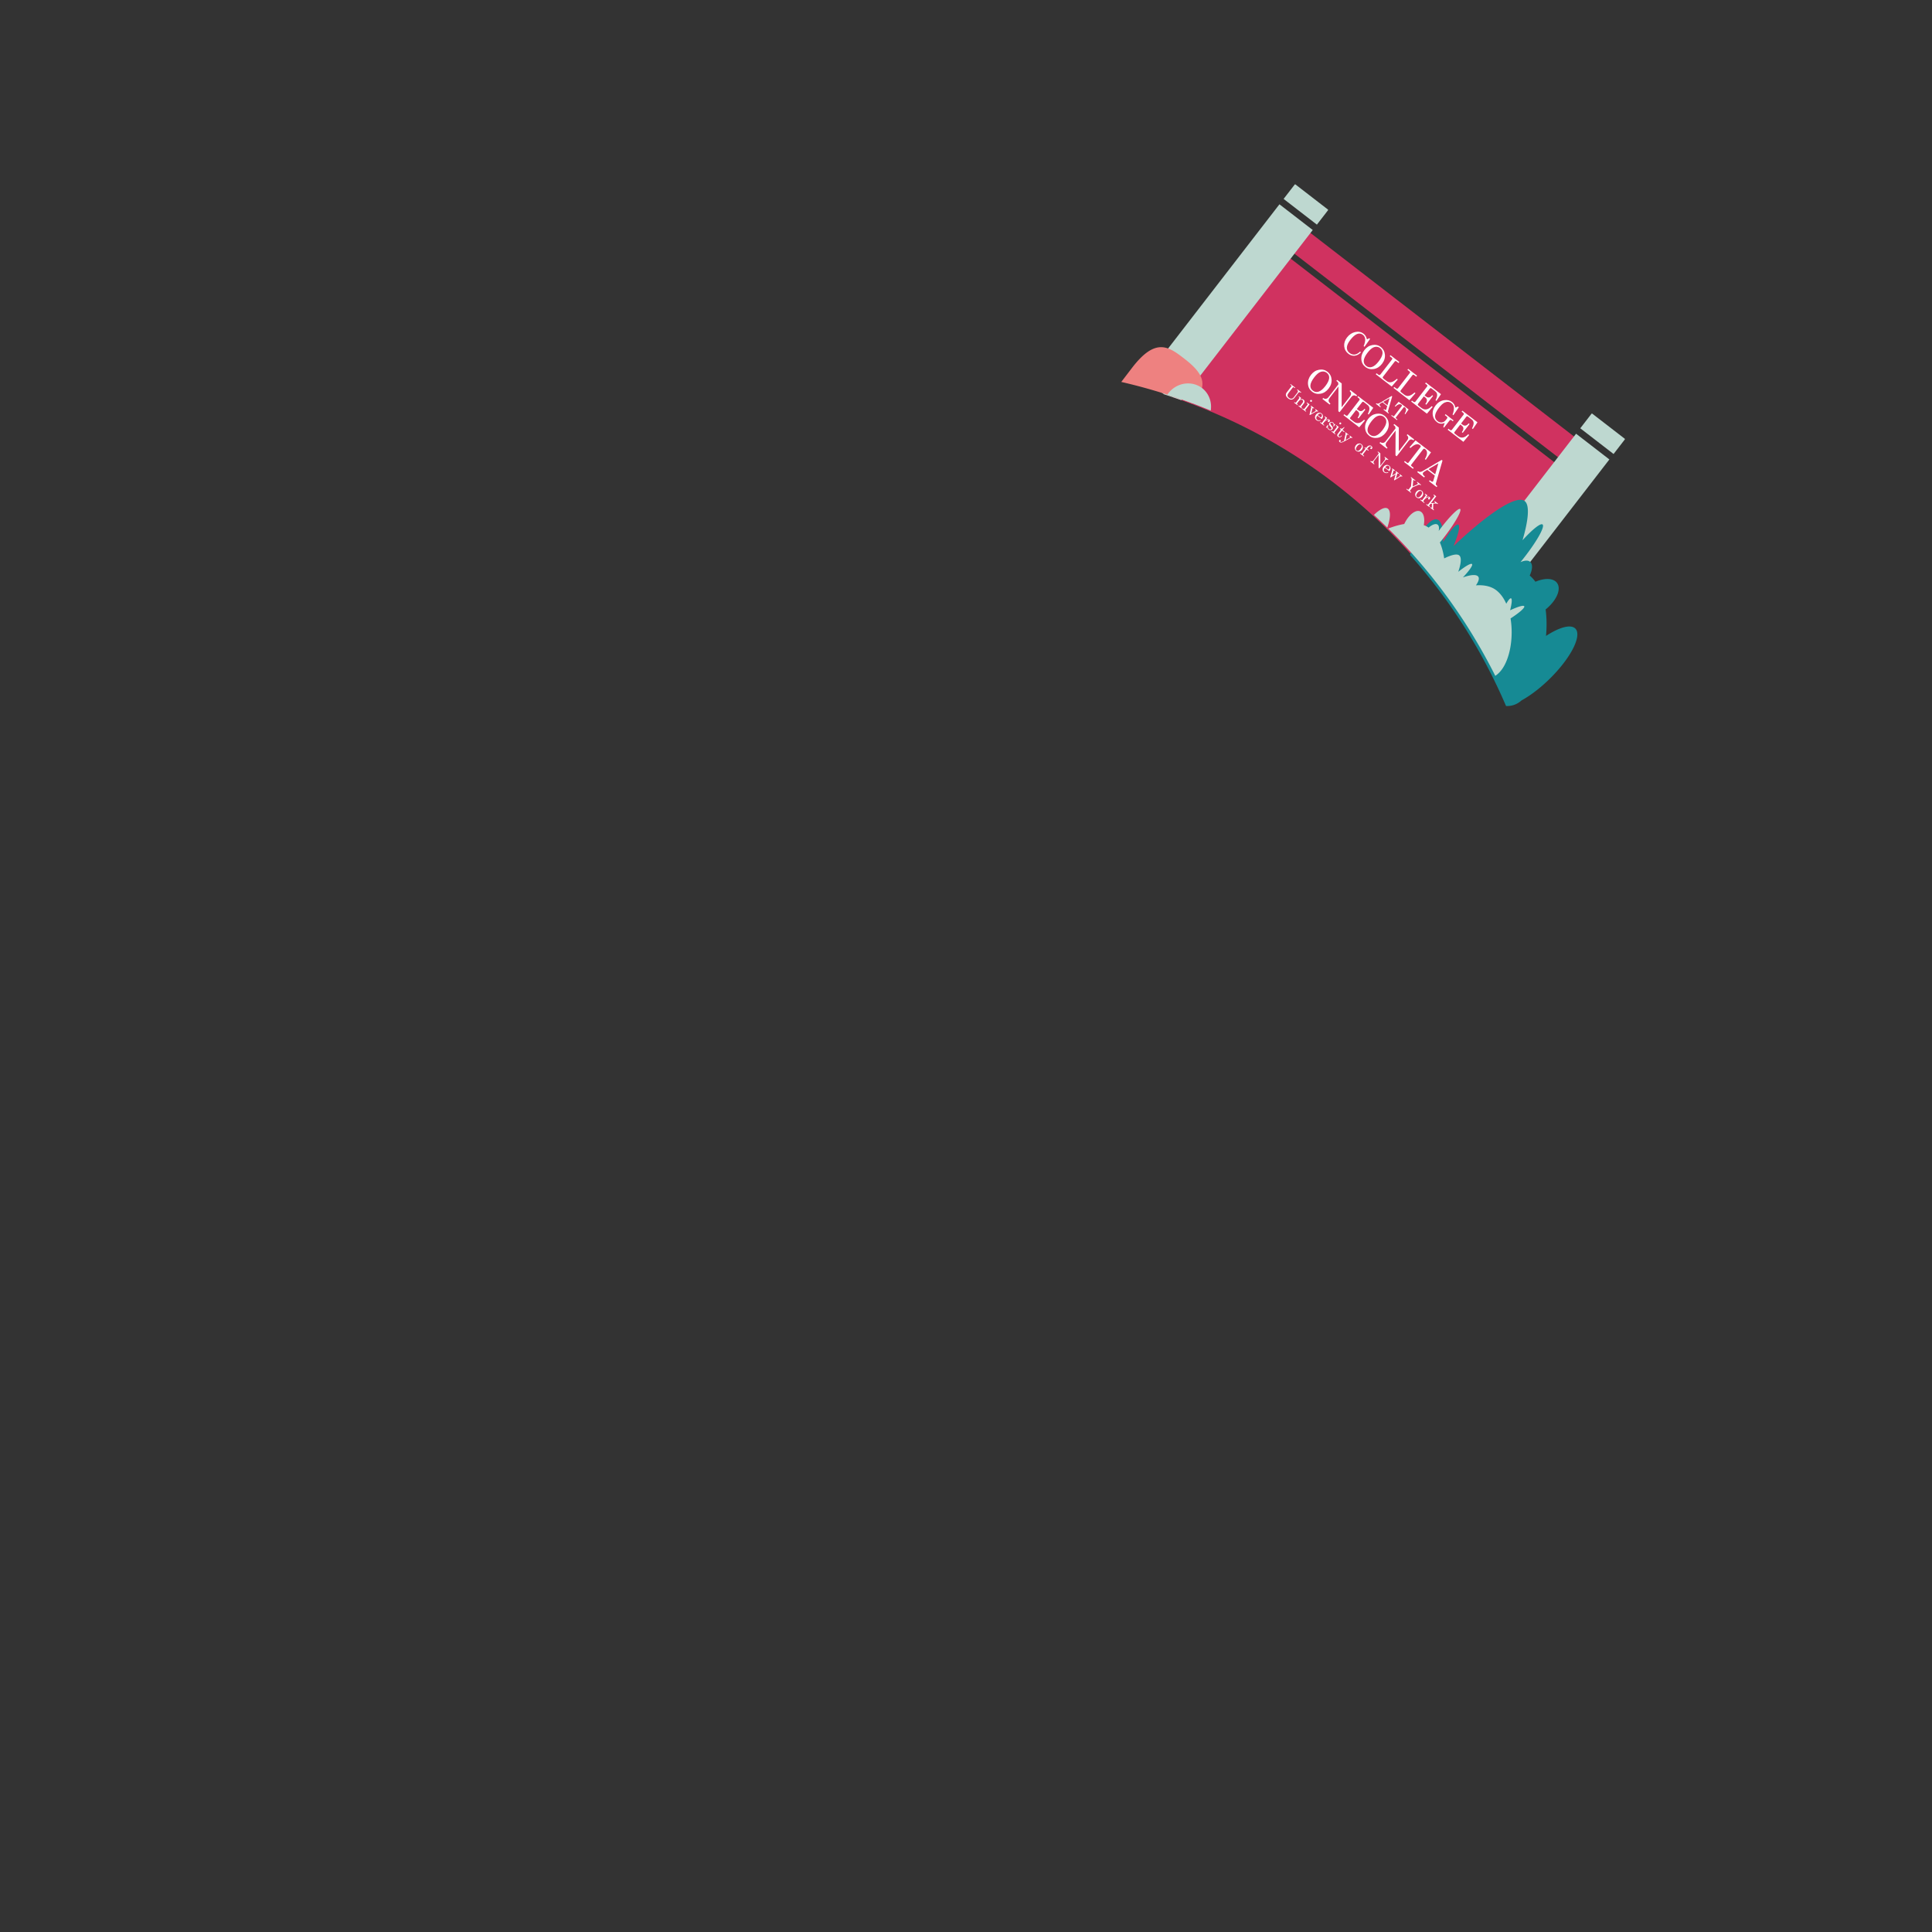 <?xml version="1.0" encoding="UTF-8" standalone="no"?>
<!-- Created with Inkscape (http://www.inkscape.org/) -->

<svg
   width="500"
   height="500"
   viewBox="0 0 132.292 132.292"
   version="1.1"
   id="svg5"
   xmlns="http://www.w3.org/2000/svg"
   xmlns:svg="http://www.w3.org/2000/svg">
  <rect x="0" y="0" width="132.292" height="132.292" fill="#333333" stroke="none"/>
  <defs
     id="defs2">
    <marker
       style="overflow:visible"
       id="Arrow1Lstart"
       refX="0.0"
       refY="0.0"
       orient="auto">
      <path
         transform="scale(0.8) translate(12.5,0)"
         style="fill-rule:evenodd;fill:context-stroke;stroke:context-stroke;stroke-width:1pt"
         d="M 0.0,0.0 L 5.0,-5.0 L -12.5,0.0 L 5.0,5.0 L 0.0,0.0 z "
         id="path1165" />
    </marker>
  </defs>
  <g
     id="layer2">
    <g
       id="g5974"
       transform="matrix(0.368,0.284,-0.284,0.368,89.702,0.892)">
      <path
         id="rect1189"
         style="fill:#d03260;stroke-width:1.31;stroke-dasharray:5.239, 1.31;stroke-dashoffset:1.31"
         d="m 336.863,53.248 c -0.042,0.014 -0.085,0.044 -0.119,0.088 l -4.385,5.688 80.482,62.055 4.385,-5.688 c 0.068,-0.088 0.074,-0.198 0.014,-0.244 l -80.264,-61.887 c -0.03,-0.023 -0.071,-0.026 -0.113,-0.012 z m -5.574,7.162 -31.27,40.555 a 157.213,157.212 0 0 1 80.727,61.74 l 31.025,-40.24 z"
         transform="matrix(0.414,-0.319,0.319,0.414,-137.819,111.052)" />
      <path
         id="rect892"
         style="fill:#bed8d0;stroke-width:1.039;stroke-dasharray:4.156, 1.039;stroke-dashoffset:1.039"
         d="m 334.381,40.932 c -0.041,0.013 -0.082,0.043 -0.115,0.086 l -3.1,4.018 9.389,7.24 3.1,-4.02 c 0.066,-0.086 0.07,-0.19 0.01,-0.236 l -9.172,-7.072 c -0.03,-0.023 -0.07,-0.028 -0.111,-0.016 z m -4.385,5.621 -37.906,49.164 c -0.066,0.086 -0.07,0.19 -0.01,0.236 l 5.434,4.189 a 157.213,157.212 0 0 1 4.875,1.635 l 36.998,-47.984 z"
         transform="matrix(0.414,-0.319,0.319,0.414,-137.819,111.052)" />
      <path
         id="rect892-8"
         style="fill:#bed8d0;stroke-width:1.045;stroke-dasharray:4.179, 1.045;stroke-dashoffset:1.045"
         d="m 418.082,105.471 c -0.041,0.013 -0.084,0.041 -0.117,0.084 l -3.133,4.064 9.389,7.24 3.135,-4.064 c 0.067,-0.086 0.07,-0.194 0.01,-0.24 l -9.172,-7.07 c -0.03,-0.023 -0.07,-0.027 -0.111,-0.014 z m -4.432,5.682 -36.148,46.881 a 157.213,157.212 0 0 1 6.512,9.775 l 0.471,0.363 c 0.06,0.047 0.162,0.016 0.229,-0.07 l 38.326,-49.709 z"
         transform="matrix(0.414,-0.319,0.319,0.414,-137.819,111.052)" />
      <g
         aria-label="COLLEGE AT ONEONTA"
         id="text4851"
         style="font-size:4.916px;font-family:'Apple Braille';-inkscape-font-specification:'Apple Braille';fill:#ffffff;stroke-width:0.123"
         transform="translate(0,2.117)">
        <path
           d="m 36.308,32.861 h 0.173 q -0.072,0.619 -0.427,0.964 -0.355,0.341 -0.911,0.341 -0.695,0 -1.165,-0.499 -0.465,-0.504 -0.465,-1.271 0,-0.815 0.46,-1.372 0.465,-0.561 1.137,-0.561 0.24,0 0.451,0.086 0.211,0.086 0.451,0.269 l 0.168,-0.345 h 0.153 l 0.058,1.429 h -0.158 q -0.326,-1.252 -1.103,-1.252 -1.012,0 -1.012,1.741 0,0.772 0.278,1.175 0.283,0.398 0.801,0.398 0.945,0 1.113,-1.103 z"
           style="-inkscape-font-specification:AppleMyungjo"
           id="path5781" />
        <path
           d="m 38.292,30.463 q 0.715,0 1.194,0.523 0.48,0.523 0.48,1.333 0,0.806 -0.48,1.329 -0.48,0.523 -1.17,0.523 -0.691,0 -1.165,-0.528 -0.475,-0.528 -0.475,-1.338 0,-0.791 0.475,-1.314 0.48,-0.528 1.141,-0.528 z m 0.038,0.187 q -0.288,0 -0.518,0.153 -0.225,0.153 -0.36,0.441 -0.086,0.177 -0.129,0.451 -0.043,0.273 -0.043,0.604 0,1.683 1.036,1.683 0.504,0 0.772,-0.417 0.273,-0.417 0.273,-1.228 0,-1.688 -1.031,-1.688 z"
           style="-inkscape-font-specification:AppleMyungjo"
           id="path5783" />
        <path
           d="m 40.18,30.726 v -0.182 h 1.645 v 0.182 h -0.393 q -0.187,0 -0.187,0.168 v 2.863 q 0,0.149 0.288,0.149 h 0.494 q 0.432,0 0.671,-0.283 0.24,-0.283 0.35,-0.902 h 0.168 l -0.077,1.367 h -2.959 v -0.182 h 0.293 q 0.144,0 0.206,-0.048 0.062,-0.053 0.062,-0.187 v -2.772 q 0,-0.173 -0.158,-0.173 z"
           style="-inkscape-font-specification:AppleMyungjo"
           id="path5785" />
        <path
           d="m 43.474,30.726 v -0.182 h 1.645 v 0.182 h -0.393 q -0.187,0 -0.187,0.168 v 2.863 q 0,0.149 0.288,0.149 h 0.494 q 0.432,0 0.671,-0.283 0.24,-0.283 0.35,-0.902 h 0.168 l -0.077,1.367 h -2.959 v -0.182 h 0.293 q 0.144,0 0.206,-0.048 0.062,-0.053 0.062,-0.187 v -2.772 q 0,-0.173 -0.158,-0.173 z"
           style="-inkscape-font-specification:AppleMyungjo"
           id="path5787" />
        <path
           d="m 46.767,30.726 v -0.182 h 2.806 l 0.072,1.194 H 49.482 Q 49.386,31.206 49.189,30.966 48.993,30.726 48.638,30.726 h -0.695 q -0.173,0 -0.173,0.177 v 1.261 h 0.307 q 0.264,0 0.412,-0.177 0.149,-0.177 0.149,-0.532 h 0.168 v 1.645 h -0.168 q 0,-0.758 -0.585,-0.758 h -0.283 v 1.405 q 0,0.158 0.225,0.158 h 0.552 q 0.897,0 1.026,-1.137 h 0.173 l -0.058,1.319 h -2.921 v -0.182 h 0.24 q 0.259,0 0.259,-0.192 v -2.811 q 0,-0.177 -0.211,-0.177 z"
           style="-inkscape-font-specification:AppleMyungjo"
           id="path5789" />
        <path
           d="m 52.943,34.165 h -0.153 l -0.182,-0.6 q -0.187,0.302 -0.427,0.451 -0.235,0.149 -0.556,0.149 -0.719,0 -1.194,-0.513 -0.47,-0.518 -0.47,-1.324 0,-0.801 0.504,-1.348 0.48,-0.518 1.117,-0.518 0.264,0 0.489,0.101 0.163,0.072 0.398,0.254 l 0.197,-0.355 h 0.163 l 0.086,1.42 h -0.149 q -0.187,-0.623 -0.465,-0.926 -0.278,-0.307 -0.681,-0.307 -0.58,0 -0.868,0.556 -0.096,0.187 -0.144,0.465 -0.043,0.273 -0.043,0.657 0,1.669 1.041,1.669 0.388,0 0.623,-0.24 0.24,-0.245 0.24,-0.628 v -0.326 q 0,-0.168 -0.259,-0.168 h -0.302 v -0.168 h 1.492 v 0.168 h -0.201 q -0.254,0 -0.254,0.182 z"
           style="-inkscape-font-specification:AppleMyungjo"
           id="path5791" />
        <path
           d="m 53.555,30.726 v -0.182 h 2.806 l 0.072,1.194 h -0.163 q -0.096,-0.532 -0.293,-0.772 -0.197,-0.24 -0.552,-0.24 h -0.695 q -0.173,0 -0.173,0.177 v 1.261 h 0.307 q 0.264,0 0.412,-0.177 0.149,-0.177 0.149,-0.532 h 0.168 v 1.645 H 55.426 q 0,-0.758 -0.585,-0.758 h -0.283 v 1.405 q 0,0.158 0.225,0.158 h 0.552 q 0.897,0 1.026,-1.137 h 0.173 l -0.058,1.319 h -2.921 v -0.182 h 0.24 q 0.259,0 0.259,-0.192 v -2.811 q 0,-0.177 -0.211,-0.177 z"
           style="-inkscape-font-specification:AppleMyungjo"
           id="path5793" />
        <path
           d="m 43.203,37.129 0.78,-1.94 h 0.102 l 0.823,2.092 q 0.046,0.127 0.201,0.127 h 0.071 v 0.118 h -0.913 v -0.118 h 0.074 q 0.241,0 0.241,-0.096 0,-0.028 -0.012,-0.056 l -0.189,-0.489 h -0.907 l -0.105,0.282 q -0.028,0.074 -0.031,0.093 -0.012,0.046 -0.012,0.093 0,0.068 0.074,0.121 0.077,0.053 0.204,0.053 h 0.077 v 0.118 h -0.829 v -0.118 h 0.025 q 0.214,0 0.325,-0.279 z m 1.133,-0.48 -0.399,-1.018 -0.409,1.018 z"
           style="-inkscape-font-specification:AppleMyungjo"
           id="path5795" />
        <path
           d="m 45.266,36.102 0.053,-0.863 h 1.857 l 0.043,0.863 H 47.111 q -0.102,-0.767 -0.551,-0.767 -0.08,0 -0.118,0.031 -0.034,0.028 -0.034,0.105 v 1.829 q 0,0.108 0.136,0.108 h 0.232 v 0.118 h -1.065 v -0.118 h 0.263 q 0.105,0 0.105,-0.096 v -1.857 q 0,-0.118 -0.149,-0.118 -0.439,0 -0.551,0.764 z"
           style="-inkscape-font-specification:AppleMyungjo"
           id="path5797" />
        <path
           d="m 34.293,38.146 q 0.715,0 1.194,0.523 0.48,0.523 0.48,1.333 0,0.806 -0.48,1.329 -0.48,0.523 -1.17,0.523 -0.691,0 -1.165,-0.528 -0.475,-0.528 -0.475,-1.338 0,-0.791 0.475,-1.314 0.48,-0.528 1.141,-0.528 z m 0.038,0.187 q -0.288,0 -0.518,0.153 -0.225,0.153 -0.36,0.441 -0.086,0.177 -0.129,0.451 -0.043,0.273 -0.043,0.604 0,1.683 1.036,1.683 0.504,0 0.772,-0.417 0.273,-0.417 0.273,-1.228 0,-1.688 -1.031,-1.688 z"
           id="path5799" />
        <path
           d="m 36.177,38.41 v -0.182 h 0.854 l 2.134,2.782 v -2.014 q 0,-0.59 -0.523,-0.59 v -0.177 h 1.247 v 0.182 h -0.048 q -0.221,0 -0.345,0.144 -0.125,0.144 -0.125,0.398 v 2.82 H 39.145 L 36.93,38.875 v 2.134 q 0,0.58 0.6,0.58 v 0.182 h -1.352 v -0.182 q 0.245,0 0.398,-0.153 0.153,-0.153 0.153,-0.398 V 38.636 q -0.149,-0.153 -0.153,-0.158 -0.086,-0.067 -0.235,-0.067 z"
           id="path5801" />
        <path
           d="m 40.099,38.41 v -0.182 h 2.806 l 0.072,1.194 h -0.163 q -0.096,-0.532 -0.293,-0.772 -0.197,-0.24 -0.552,-0.24 h -0.695 q -0.173,0 -0.173,0.177 v 1.261 h 0.307 q 0.264,0 0.412,-0.177 0.149,-0.177 0.149,-0.532 h 0.168 v 1.645 h -0.168 q 0,-0.758 -0.585,-0.758 h -0.283 v 1.405 q 0,0.158 0.225,0.158 h 0.552 q 0.897,0 1.026,-1.137 h 0.173 l -0.058,1.319 h -2.921 v -0.182 h 0.24 q 0.259,0 0.259,-0.192 v -2.811 q 0,-0.177 -0.211,-0.177 z"
           id="path5803" />
        <path
           d="m 44.922,38.146 q 0.715,0 1.194,0.523 0.48,0.523 0.48,1.333 0,0.806 -0.48,1.329 -0.48,0.523 -1.17,0.523 -0.691,0 -1.165,-0.528 -0.475,-0.528 -0.475,-1.338 0,-0.791 0.475,-1.314 0.48,-0.528 1.141,-0.528 z m 0.038,0.187 q -0.288,0 -0.518,0.153 -0.225,0.153 -0.36,0.441 -0.086,0.177 -0.129,0.451 -0.043,0.273 -0.043,0.604 0,1.683 1.036,1.683 0.504,0 0.772,-0.417 0.273,-0.417 0.273,-1.228 0,-1.688 -1.031,-1.688 z"
           id="path5805" />
        <path
           d="m 46.806,38.41 v -0.182 h 0.854 l 2.134,2.782 v -2.014 q 0,-0.59 -0.523,-0.59 v -0.177 h 1.247 v 0.182 h -0.048 q -0.221,0 -0.345,0.144 -0.125,0.144 -0.125,0.398 v 2.82 h -0.225 l -2.216,-2.897 v 2.134 q 0,0.58 0.6,0.58 v 0.182 h -1.352 v -0.182 q 0.245,0 0.398,-0.153 0.153,-0.153 0.153,-0.398 V 38.636 q -0.149,-0.153 -0.153,-0.158 -0.086,-0.067 -0.235,-0.067 z"
           id="path5807" />
        <path
           d="m 50.685,39.566 0.082,-1.338 h 2.878 l 0.067,1.338 h -0.168 q -0.158,-1.189 -0.854,-1.189 -0.125,0 -0.182,0.048 -0.053,0.043 -0.053,0.163 v 2.834 q 0,0.168 0.211,0.168 h 0.36 v 0.182 h -1.65 v -0.182 h 0.408 q 0.163,0 0.163,-0.149 v -2.878 q 0,-0.182 -0.23,-0.182 -0.681,0 -0.854,1.185 z"
           id="path5809" />
        <path
           d="m 54.361,41.158 1.209,-3.007 h 0.158 l 1.276,3.242 q 0.072,0.197 0.312,0.197 h 0.11 v 0.182 h -1.415 v -0.182 h 0.115 q 0.374,0 0.374,-0.149 0,-0.043 -0.019,-0.086 L 56.189,40.597 H 54.784 l -0.163,0.436 q -0.043,0.115 -0.048,0.144 -0.019,0.072 -0.019,0.144 0,0.106 0.115,0.187 0.12,0.082 0.317,0.082 h 0.12 v 0.182 h -1.285 v -0.182 h 0.038 q 0.331,0 0.504,-0.432 z m 1.755,-0.743 -0.619,-1.578 -0.633,1.578 z"
           style="-inkscape-font-specification:AppleMyungjo"
           id="path5811" />
      </g>
      <g
         aria-label="University of New York"
         id="text4851-6"
         style="font-size:2.566px;font-family:'Apple Braille';-inkscape-font-specification:'Apple Braille';fill:#ffffff;stroke-width:0.064"
         transform="translate(0,1.058)">
        <path
           d="m 31.132,44.054 v -0.095 h 0.856 v 0.095 h -0.17 q -0.125,0 -0.125,0.088 v 1.052 q 0,0.265 0.115,0.393 0.118,0.125 0.363,0.125 0.245,0 0.383,-0.128 0.138,-0.128 0.138,-0.35 v -0.854 q 0,-0.325 -0.213,-0.325 h -0.073 v -0.095 h 0.701 v 0.095 h -0.053 q -0.233,0 -0.233,0.245 v 0.914 q 0,0.3 -0.18,0.468 -0.18,0.168 -0.508,0.168 -0.706,0 -0.706,-0.583 V 44.141 q 0,-0.088 -0.118,-0.088 z"
           style="-inkscape-font-specification:AppleMyungjo"
           id="path5832" />
        <path
           d="m 33.194,44.717 v -0.083 l 0.391,-0.02 q 0.018,0.08 0.025,0.143 0.01,0.06 0.01,0.113 0.155,-0.255 0.428,-0.255 0.175,0 0.273,0.11 0.098,0.11 0.098,0.303 v 0.571 q 0,0.063 0.025,0.09 0.028,0.025 0.098,0.025 h 0.085 v 0.095 h -0.621 v -0.095 h 0.058 q 0.148,0 0.148,-0.105 v -0.501 q 0,-0.356 -0.263,-0.356 -0.138,0 -0.233,0.113 -0.095,0.113 -0.095,0.298 v 0.436 q 0,0.065 0.028,0.09 0.028,0.025 0.1,0.025 h 0.08 v 0.095 H 33.207 v -0.095 h 0.08 q 0.125,0 0.125,-0.088 v -0.756 q 0,-0.153 -0.155,-0.153 z"
           style="-inkscape-font-specification:AppleMyungjo"
           id="path5834" />
        <path
           d="m 35.023,43.934 q 0.058,0 0.1,0.043 0.043,0.043 0.043,0.103 0,0.058 -0.04,0.098 -0.04,0.04 -0.1,0.04 -0.06,0 -0.1,-0.04 -0.04,-0.04 -0.04,-0.098 0,-0.058 0.04,-0.1 0.043,-0.045 0.098,-0.045 z m -0.323,0.796 v -0.095 l 0.466,-0.02 v 1.014 q 0,0.085 0.093,0.085 h 0.133 v 0.095 h -0.666 v -0.095 h 0.123 q 0.11,0 0.11,-0.105 v -0.739 q 0,-0.14 -0.16,-0.14 z"
           style="-inkscape-font-specification:AppleMyungjo"
           id="path5836" />
        <path
           d="m 35.462,44.722 v -0.088 h 0.576 v 0.088 q -0.093,0 -0.135,0.015 -0.043,0.013 -0.043,0.06 0,0.02 0.013,0.053 l 0.31,0.688 0.283,-0.668 0.01,-0.035 q 0,-0.05 -0.048,-0.075 -0.045,-0.028 -0.135,-0.038 v -0.088 h 0.486 v 0.088 q -0.07,0.007 -0.115,0.038 -0.043,0.028 -0.07,0.09 L 36.163,45.844 h -0.068 l -0.461,-1.021 q -0.028,-0.063 -0.065,-0.08 -0.038,-0.02 -0.108,-0.02 z"
           style="-inkscape-font-specification:AppleMyungjo"
           id="path5838" />
        <path
           d="m 37.844,45.453 0.083,0.035 q -0.183,0.356 -0.528,0.356 -0.238,0 -0.398,-0.168 -0.158,-0.17 -0.158,-0.438 0,-0.283 0.155,-0.461 0.155,-0.178 0.393,-0.178 0.24,0 0.383,0.17 0.145,0.168 0.145,0.466 h -0.841 q 0,0.098 0.013,0.173 0.013,0.075 0.043,0.13 0.103,0.193 0.318,0.193 0.245,0 0.393,-0.278 z M 37.078,45.14 h 0.508 q 0.095,0 0.095,-0.125 0,-0.14 -0.085,-0.238 -0.083,-0.1 -0.203,-0.1 -0.14,0 -0.228,0.123 -0.088,0.123 -0.088,0.34 z"
           style="-inkscape-font-specification:AppleMyungjo"
           id="path5840" />
        <path
           d="m 38.016,44.725 v -0.09 l 0.421,-0.02 v 0.473 q 0.07,-0.238 0.165,-0.356 0.095,-0.118 0.235,-0.118 0.095,0 0.15,0.06 0.058,0.058 0.058,0.16 0,0.07 -0.038,0.115 -0.038,0.045 -0.098,0.045 -0.055,0 -0.09,-0.038 -0.033,-0.04 -0.033,-0.103 0,-0.035 0.018,-0.073 0.018,-0.038 0.018,-0.045 0,-0.005 -0.01,-0.01 -0.003,0 -0.013,-0.003 -0.108,0 -0.22,0.21 -0.11,0.208 -0.11,0.441 v 0.25 q 0,0.088 0.133,0.088 h 0.15 v 0.095 h -0.729 v -0.095 h 0.115 q 0.123,0 0.123,-0.08 v -0.746 q 0,-0.163 -0.143,-0.163 z"
           style="-inkscape-font-specification:AppleMyungjo"
           id="path5842" />
        <path
           d="m 39.128,45.368 h 0.083 q 0.073,0.203 0.17,0.295 0.098,0.09 0.258,0.09 0.128,0 0.203,-0.058 0.078,-0.06 0.078,-0.153 0,-0.148 -0.183,-0.18 l -0.323,-0.07 q -0.123,-0.03 -0.195,-0.115 -0.07,-0.085 -0.07,-0.195 0,-0.15 0.108,-0.258 0.11,-0.11 0.29,-0.11 0.155,0 0.283,0.095 l 0.083,-0.088 h 0.053 l 0.03,0.418 h -0.083 q -0.053,-0.17 -0.143,-0.253 -0.09,-0.083 -0.235,-0.083 -0.12,0 -0.19,0.06 -0.068,0.058 -0.068,0.143 0,0.15 0.511,0.24 0.125,0.02 0.203,0.11 0.078,0.09 0.078,0.213 0,0.163 -0.123,0.268 -0.123,0.105 -0.308,0.105 -0.098,0 -0.173,-0.028 -0.073,-0.025 -0.153,-0.088 l -0.09,0.105 h -0.068 z"
           style="-inkscape-font-specification:AppleMyungjo"
           id="path5844" />
        <path
           d="m 40.461,43.934 q 0.058,0 0.1,0.043 0.043,0.043 0.043,0.103 0,0.058 -0.04,0.098 -0.04,0.04 -0.1,0.04 -0.06,0 -0.1,-0.04 -0.04,-0.04 -0.04,-0.098 0,-0.058 0.04,-0.1 0.043,-0.045 0.098,-0.045 z m -0.323,0.796 v -0.095 l 0.466,-0.02 v 1.014 q 0,0.085 0.093,0.085 h 0.133 v 0.095 h -0.666 v -0.095 h 0.123 q 0.11,0 0.11,-0.105 v -0.739 q 0,-0.14 -0.16,-0.14 z"
           style="-inkscape-font-specification:AppleMyungjo"
           id="path5846" />
        <path
           d="m 40.898,44.75 v -0.088 q 0.328,-0.055 0.328,-0.503 h 0.085 v 0.476 h 0.381 v 0.115 h -0.381 v 0.754 q 0,0.095 0.045,0.15 0.045,0.055 0.125,0.055 0.098,0 0.153,-0.088 0.058,-0.088 0.058,-0.255 h 0.085 q 0,0.225 -0.1,0.345 -0.098,0.118 -0.265,0.118 -0.143,0 -0.225,-0.078 -0.083,-0.078 -0.083,-0.215 v -0.786 z"
           style="-inkscape-font-specification:AppleMyungjo"
           id="path5848" />
        <path
           d="m 41.863,44.722 v -0.088 h 0.561 v 0.088 h -0.08 q -0.1,0 -0.1,0.068 0,0.02 0.007,0.04 l 0.328,0.704 0.243,-0.583 q 0.025,-0.058 0.025,-0.123 0,-0.105 -0.18,-0.105 v -0.088 h 0.486 v 0.088 q -0.133,0 -0.19,0.125 l -0.433,1.009 q -0.1,0.23 -0.208,0.34 -0.108,0.113 -0.253,0.113 -0.095,0 -0.153,-0.053 -0.055,-0.05 -0.055,-0.125 0,-0.06 0.033,-0.095 0.033,-0.035 0.088,-0.035 0.05,0 0.08,0.03 0.03,0.03 0.03,0.078 l -0.007,0.063 q 0,0.033 0.04,0.033 0.098,0 0.18,-0.113 0.048,-0.065 0.168,-0.308 l -0.446,-0.954 q -0.025,-0.055 -0.063,-0.078 -0.035,-0.023 -0.1,-0.03 z"
           style="-inkscape-font-specification:AppleMyungjo"
           id="path5850" />
        <path
           d="m 44.804,44.6 q 0.24,0 0.398,0.173 0.16,0.173 0.16,0.453 0,0.275 -0.163,0.448 -0.163,0.17 -0.398,0.17 -0.235,0 -0.393,-0.173 -0.155,-0.175 -0.155,-0.448 0,-0.273 0.155,-0.448 0.155,-0.175 0.396,-0.175 z m 0,0.09 q -0.153,0 -0.238,0.135 -0.083,0.133 -0.083,0.386 0,0.268 0.083,0.406 0.083,0.138 0.24,0.138 0.158,0 0.24,-0.14 0.085,-0.14 0.085,-0.408 0,-0.253 -0.088,-0.383 -0.085,-0.133 -0.24,-0.133 z"
           style="-inkscape-font-specification:AppleMyungjo"
           id="path5852" />
        <path
           d="m 45.889,44.377 v 0.258 h 0.293 v 0.11 h -0.293 v 0.856 q 0,0.113 0.133,0.113 h 0.16 v 0.095 h -0.719 v -0.095 h 0.1 q 0.063,0 0.09,-0.02 0.028,-0.02 0.028,-0.073 v -0.876 h -0.203 V 44.635 h 0.203 v -0.088 q 0,-0.298 0.123,-0.468 0.125,-0.17 0.328,-0.17 0.138,0 0.218,0.068 0.08,0.068 0.08,0.183 0,0.073 -0.035,0.115 -0.035,0.043 -0.098,0.043 -0.053,0 -0.088,-0.033 -0.035,-0.033 -0.035,-0.09 0,-0.043 0.028,-0.078 0.013,-0.015 0.053,-0.05 l 0.003,-0.01 q 0,-0.023 -0.035,-0.04 -0.033,-0.018 -0.08,-0.018 -0.115,0 -0.185,0.098 -0.068,0.098 -0.068,0.28 z"
           style="-inkscape-font-specification:AppleMyungjo"
           id="path5854" />
        <path
           d="m 47.381,44.054 v -0.095 h 0.446 l 1.114,1.452 v -1.051 q 0,-0.308 -0.273,-0.308 v -0.093 h 0.651 v 0.095 h -0.025 q -0.115,0 -0.18,0.075 -0.065,0.075 -0.065,0.208 v 1.472 h -0.118 l -1.157,-1.512 v 1.114 q 0,0.303 0.313,0.303 v 0.095 h -0.706 v -0.095 q 0.128,0 0.208,-0.08 0.08,-0.08 0.08,-0.208 v -1.254 q -0.078,-0.08 -0.08,-0.083 -0.045,-0.035 -0.123,-0.035 z"
           style="-inkscape-font-specification:AppleMyungjo"
           id="path5856" />
        <path
           d="m 50.415,45.453 0.083,0.035 q -0.183,0.356 -0.528,0.356 -0.238,0 -0.398,-0.168 -0.158,-0.17 -0.158,-0.438 0,-0.283 0.155,-0.461 0.155,-0.178 0.393,-0.178 0.24,0 0.383,0.17 0.145,0.168 0.145,0.466 h -0.841 q 0,0.098 0.013,0.173 0.013,0.075 0.043,0.13 0.103,0.193 0.318,0.193 0.245,0 0.393,-0.278 z M 49.648,45.14 h 0.508 q 0.095,0 0.095,-0.125 0,-0.14 -0.085,-0.238 -0.083,-0.1 -0.203,-0.1 -0.14,0 -0.228,0.123 -0.088,0.123 -0.088,0.34 z"
           style="-inkscape-font-specification:AppleMyungjo"
           id="path5858" />
        <path
           d="m 50.578,44.722 v -0.088 h 0.516 v 0.088 h -0.07 q -0.09,0 -0.09,0.058 0,0.01 0.003,0.023 0.005,0.02 0.01,0.035 l 0.263,0.663 0.228,-0.631 q -0.043,-0.09 -0.073,-0.115 -0.04,-0.033 -0.138,-0.033 v -0.088 h 0.568 v 0.088 h -0.05 q -0.06,0 -0.088,0.013 -0.025,0.01 -0.025,0.048 0,0.028 0.01,0.055 l 0.268,0.663 0.213,-0.588 q 0.005,-0.015 0.013,-0.048 0.007,-0.035 0.007,-0.053 0,-0.048 -0.04,-0.068 -0.038,-0.023 -0.118,-0.023 v -0.088 h 0.461 v 0.088 q -0.085,0.015 -0.13,0.053 -0.045,0.038 -0.073,0.12 l -0.343,0.949 h -0.073 l -0.33,-0.821 -0.295,0.821 h -0.073 L 50.711,44.807 q -0.023,-0.053 -0.05,-0.068 -0.025,-0.018 -0.083,-0.018 z"
           style="-inkscape-font-specification:AppleMyungjo"
           id="path5860" />
        <path
           d="m 53.548,44.051 v -0.093 h 0.811 v 0.095 h -0.133 q -0.138,0 -0.138,0.065 0,0.033 0.02,0.058 l 0.471,0.731 0.335,-0.623 q 0.023,-0.05 0.023,-0.09 0,-0.14 -0.163,-0.14 h -0.085 v -0.095 h 0.706 v 0.093 q -0.125,0 -0.195,0.045 -0.07,0.043 -0.133,0.158 l -0.423,0.784 v 0.583 q 0,0.093 0.13,0.093 h 0.158 v 0.095 h -0.849 v -0.095 h 0.168 q 0.128,0 0.128,-0.093 v -0.568 L 53.806,44.159 q -0.043,-0.063 -0.1,-0.085 -0.058,-0.023 -0.158,-0.023 z"
           style="-inkscape-font-specification:AppleMyungjo"
           id="path5862" />
        <path
           d="m 56.031,44.6 q 0.24,0 0.398,0.173 0.16,0.173 0.16,0.453 0,0.275 -0.163,0.448 -0.163,0.17 -0.398,0.17 -0.235,0 -0.393,-0.173 -0.155,-0.175 -0.155,-0.448 0,-0.273 0.155,-0.448 0.155,-0.175 0.396,-0.175 z m 0,0.09 q -0.153,0 -0.238,0.135 -0.083,0.133 -0.083,0.386 0,0.268 0.083,0.406 0.083,0.138 0.24,0.138 0.158,0 0.24,-0.14 0.085,-0.14 0.085,-0.408 0,-0.253 -0.088,-0.383 -0.085,-0.133 -0.24,-0.133 z"
           style="-inkscape-font-specification:AppleMyungjo"
           id="path5864" />
        <path
           d="m 56.676,44.725 v -0.09 l 0.421,-0.02 v 0.473 q 0.07,-0.238 0.165,-0.356 0.095,-0.118 0.235,-0.118 0.095,0 0.15,0.06 0.058,0.058 0.058,0.16 0,0.07 -0.038,0.115 -0.038,0.045 -0.098,0.045 -0.055,0 -0.09,-0.038 -0.033,-0.04 -0.033,-0.103 0,-0.035 0.018,-0.073 0.018,-0.038 0.018,-0.045 0,-0.005 -0.01,-0.01 -0.003,0 -0.013,-0.003 -0.108,0 -0.22,0.21 -0.11,0.208 -0.11,0.441 v 0.25 q 0,0.088 0.133,0.088 h 0.15 v 0.095 h -0.729 v -0.095 h 0.115 q 0.123,0 0.123,-0.08 v -0.746 q 0,-0.163 -0.143,-0.163 z"
           style="-inkscape-font-specification:AppleMyungjo"
           id="path5866" />
        <path
           d="m 57.763,44.051 v -0.093 l 0.448,-0.025 v 1.282 l 0.383,-0.333 q 0.023,-0.02 0.038,-0.04 0.015,-0.023 0.015,-0.043 0,-0.075 -0.188,-0.075 v -0.09 h 0.623 v 0.09 q -0.175,0 -0.283,0.098 l -0.27,0.238 0.436,0.601 q 0.043,0.053 0.14,0.053 h 0.065 v 0.095 H 58.529 v -0.095 h 0.065 q 0.06,0 0.09,-0.007 0.03,-0.01 0.03,-0.035 0,-0.023 -0.013,-0.035 l -0.318,-0.446 -0.173,0.153 v 0.293 q 0,0.078 0.118,0.078 h 0.083 v 0.095 h -0.631 v -0.095 h 0.1 q 0.123,0 0.123,-0.098 v -1.445 q 0,-0.12 -0.175,-0.12 z"
           style="-inkscape-font-specification:AppleMyungjo"
           id="path5868" />
      </g>
      <g
         id="g7163-9"
         transform="matrix(-1.066,0,0,1.015,92.256,3.834)">
        <path
           id="path30615-7"
           style="fill:#168a94;stroke-width:1.534;stroke-dasharray:6.137, 1.534;stroke-dashoffset:1.534"
           d="m 398.389,129.742 c -3.56,-0.013 -11.465,6.031 -18.85,13.082 a 1.777,11.409 26.979 0 0 1.061,-6.084 1.777,11.409 26.979 0 0 -3.988,4.887 4.74,17.464 16.711 0 0 -2.031,-6.381 4.74,17.464 16.711 0 0 -7.314,10.051 157.213,157.212 8.3053267e-7 0 1 27.141,42.576 c 1.549,0.067 3.018,-0.376 4.385,-1.59 a 5.048,15.16 45.557 0 0 8.584,-6.75 5.048,15.16 45.557 0 0 6.299,-13.711 5.048,15.16 45.557 0 0 -8.014,2.287 c 0.228,-2.546 0.207,-5.087 -0.125,-7.459 a 4.197,7.819 54.311 0 0 0.43,-0.361 4.197,7.819 54.311 0 0 2.256,-7.633 4.197,7.819 54.311 0 0 -5.57,0.182 c -0.477,-0.644 -1.011,-1.229 -1.611,-1.744 a 2.93,6.763 40.851 0 0 -0.293,-4.1 2.93,6.763 40.851 0 0 -2.311,0.326 1.777,11.409 38.594 0 0 1.465,-1.859 1.777,11.409 38.594 0 0 4.479,-8.83 1.777,11.409 38.594 0 0 -5.377,4.51 c 1.621,-5.553 2.088,-9.886 0.59,-11.041 -0.312,-0.24 -0.717,-0.356 -1.203,-0.357 z"
           transform="matrix(-0.388,-0.314,-0.299,0.408,215.8,105.652)" />
      </g>
      <g
         id="g7163-9-0"
         transform="matrix(0.688,0,0,0.715,49.829,20.037)"
         style="fill:#bed8d0">
        <path
           id="path30615-7-3"
           style="stroke-width:1.034;stroke-dasharray:4.137, 1.034;stroke-dashoffset:1.034"
           d="m 359.533,132.283 a 3.262,10.66 30.507 0 0 -3.168,1.967 157.213,157.212 0 0 1 3.771,3.582 3.262,10.66 30.507 0 0 0.229,-5.287 3.262,10.66 30.507 0 0 -0.832,-0.262 z m 21.113,0.291 a 1.147,8.034 36.756 0 0 -5.035,4.865 1.147,8.034 36.756 0 0 -1.004,1.33 1.891,4.762 34.79 0 0 -0.117,-1.574 1.891,4.762 34.79 0 0 -2.717,0.631 c -0.421,-0.287 -0.879,-0.518 -1.365,-0.699 a 2.725,5.472 23.194 0 0 -0.674,-3.672 2.725,5.472 23.194 0 0 -4.662,3.008 2.725,5.472 23.194 0 0 -0.172,0.348 c -1.47,0.24 -2.996,0.692 -4.502,1.277 a 157.213,157.212 0 0 1 30.16,41.51 c 0.608,-0.41 1.185,-0.944 1.719,-1.637 2.459,-3.19 3.451,-9.298 2.57,-14.539 a 1.147,8.034 60.202 0 0 3.865,-3.256 1.147,8.034 60.202 0 0 -3.986,0.953 1.147,8.034 20.127 0 0 0.379,-3.24 1.147,8.034 20.127 0 0 -1.465,1.389 c -0.689,-1.553 -1.619,-2.87 -2.811,-3.789 -1.501,-1.157 -3.515,-1.54 -5.734,-1.383 a 3.09,12.173 56.708 0 0 0.779,-2.188 3.09,12.173 56.708 0 0 -4.449,-0.045 1.15,8.013 47.376 0 0 2.619,-3.584 1.15,8.013 47.376 0 0 -3.918,1.994 c 0.771,-2.287 0.987,-4.058 0.242,-4.633 -0.673,-0.519 -2.248,-0.109 -4.217,0.863 -0.228,-1.601 -0.628,-3.133 -1.207,-4.494 a 1.147,8.034 36.756 0 0 1.141,-1.412 1.147,8.034 36.756 0 0 4.65,-7.857 1.147,8.034 36.756 0 0 -0.09,-0.166 z"
           transform="matrix(0.602,-0.447,0.464,0.579,-272.765,127.355)" />
        <path
           id="path9756"
           style="fill:#ee8180;stroke-width:1.354;stroke-dasharray:5.417, 1.354;stroke-dashoffset:1.354"
           d="m 296.373,86.988 c -2.263,0.018 -4.799,1.503 -8.047,5.715 -0.131,0.171 -1.837,2.405 -3.113,4.08 a 157.213,157.212 0 0 1 20.139,6.07 c 0.279,-0.36 1.034,-1.33 1.062,-1.367 3.676,-4.769 0.669,-8.085 -3.637,-11.404 -2.153,-1.66 -4.141,-3.111 -6.404,-3.094 z"
           transform="matrix(0.602,-0.447,0.464,0.579,-272.765,127.355)" />
        <path
           id="path9756-1"
           style="stroke-width:0.892;stroke-dasharray:3.567, 0.892;stroke-dashoffset:0.892"
           d="m 304.09,97.199 a 6.694,6.952 37.633 0 0 -5.619,2.768 6.694,6.952 37.633 0 0 -0.275,0.391 157.213,157.212 0 0 1 12.211,4.5 6.694,6.952 37.633 0 0 -2.391,-6.309 6.694,6.952 37.633 0 0 -3.926,-1.35 z"
           transform="matrix(0.602,-0.447,0.464,0.579,-272.765,127.355)" />
      </g>
    </g>
  </g>
</svg>
